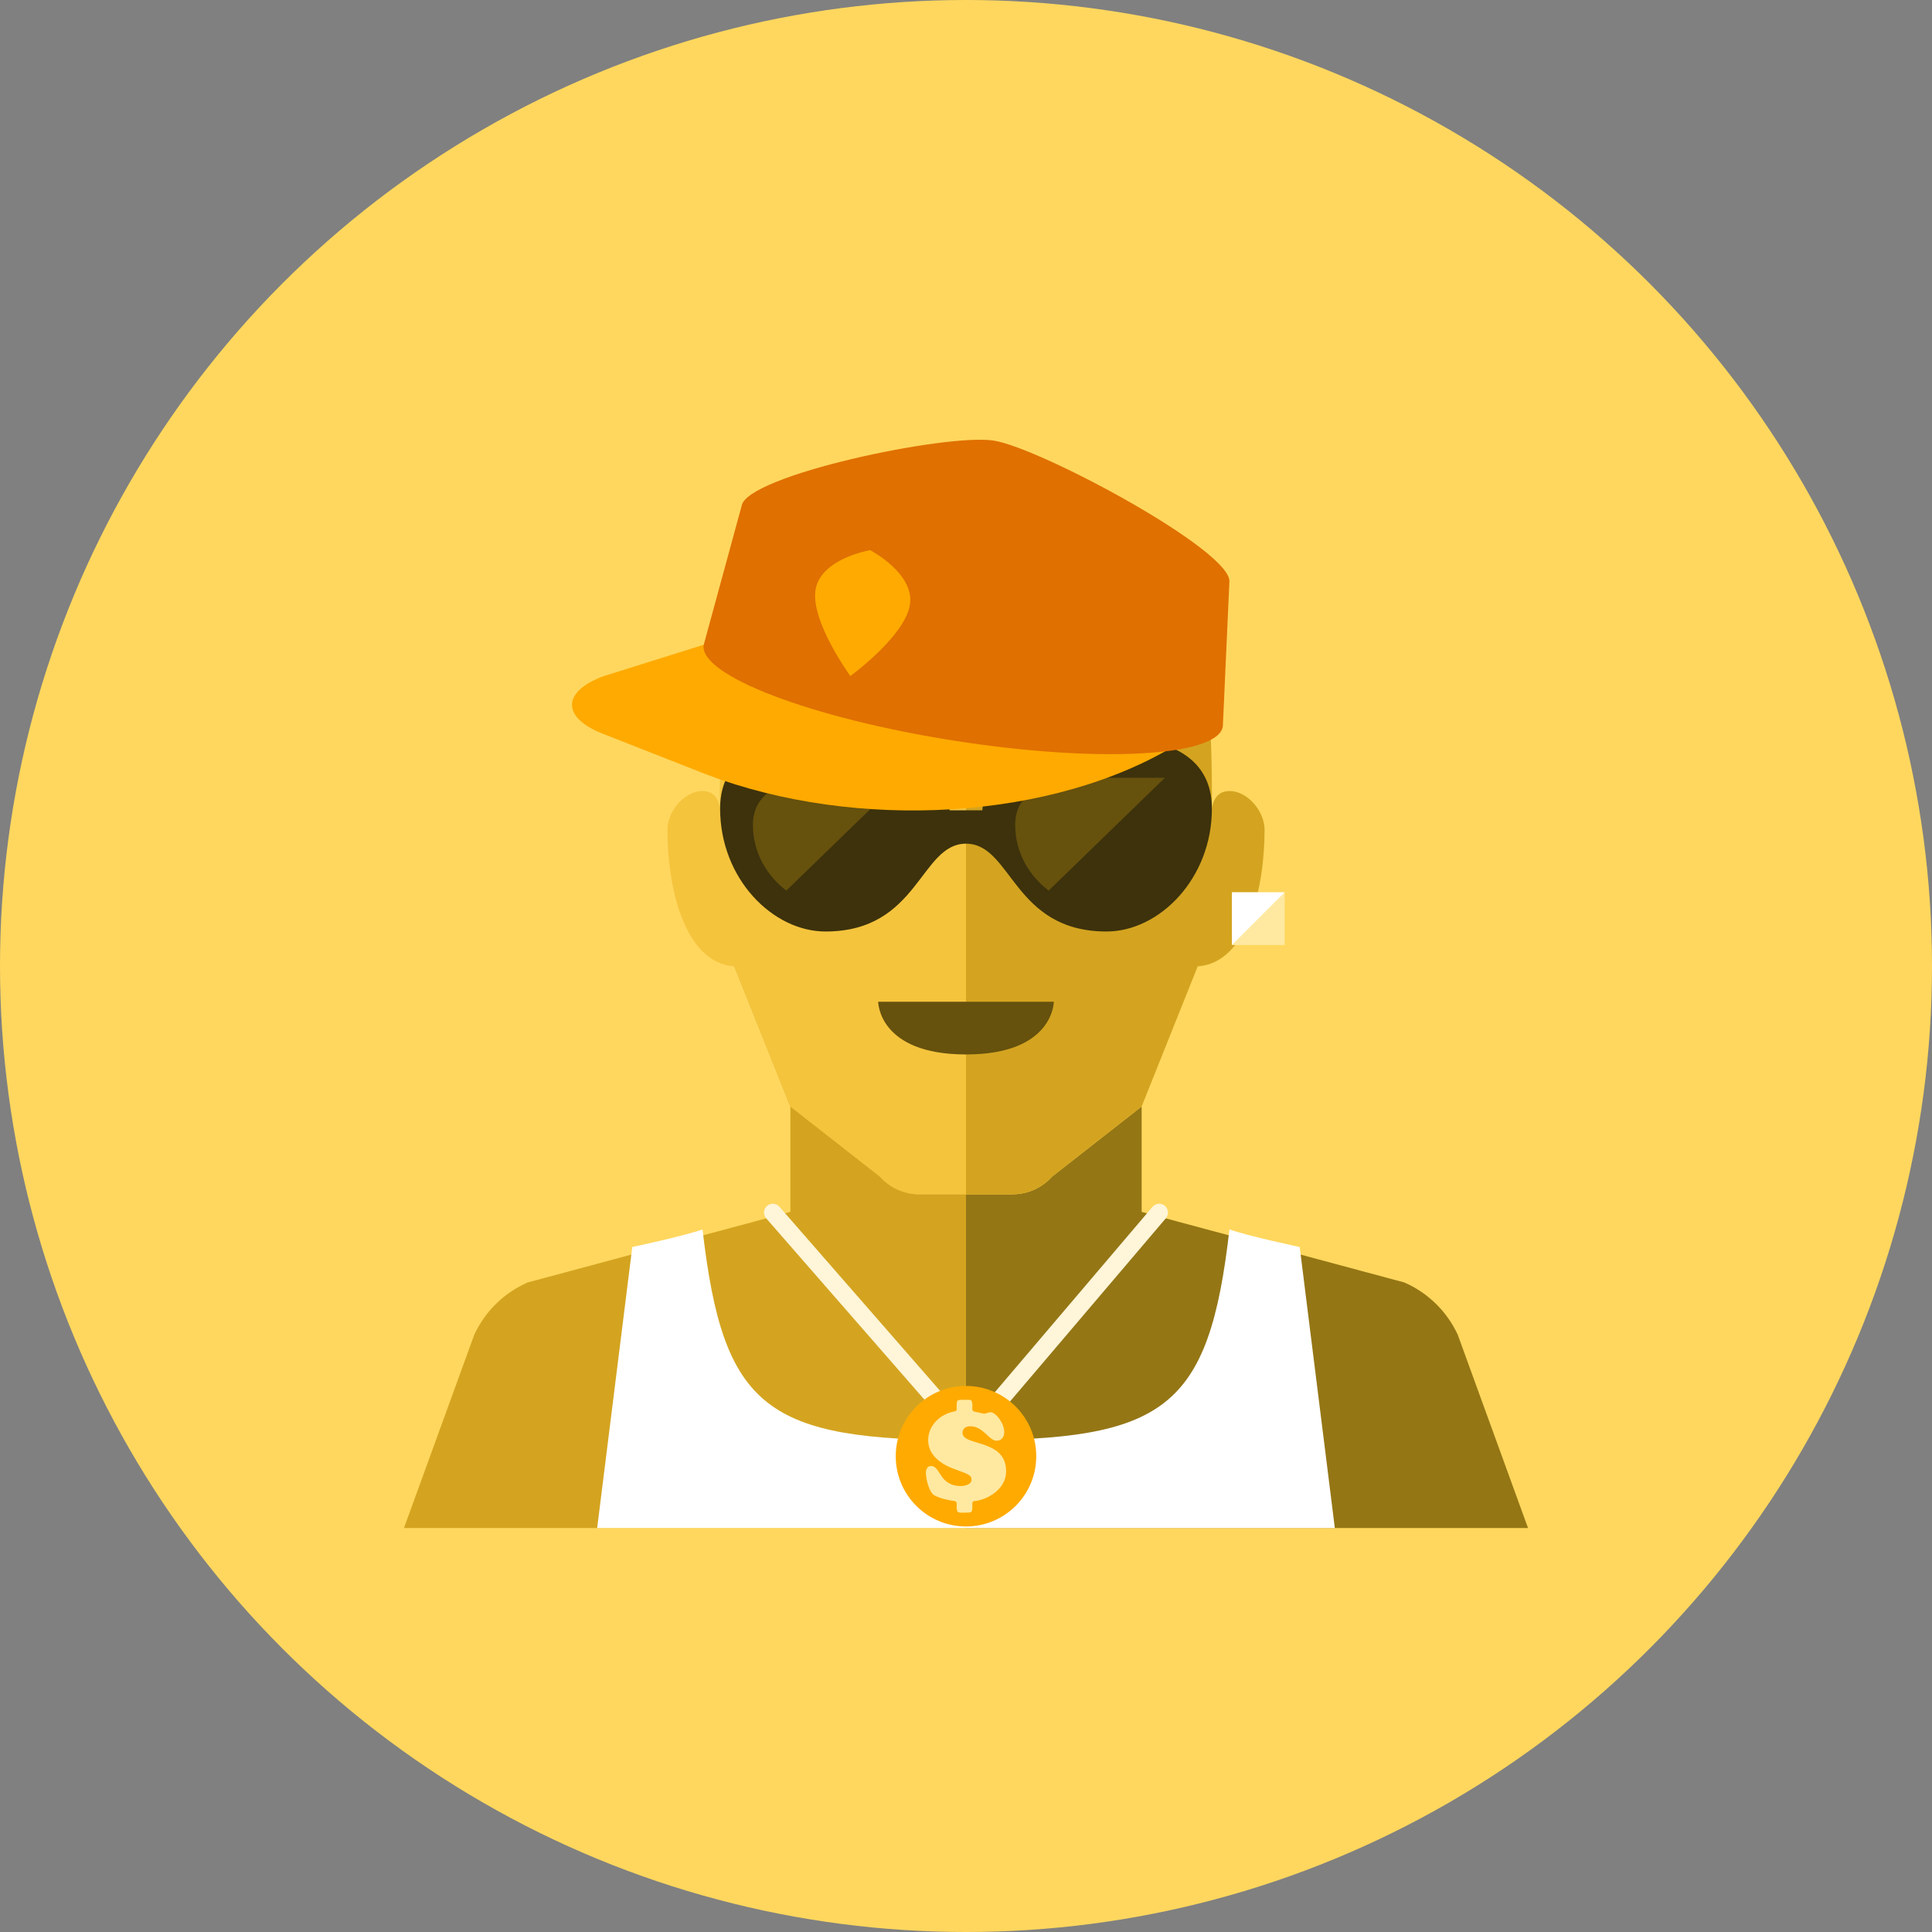 <?xml version="1.0" encoding="iso-8859-1"?>
<!-- Generator: Adobe Illustrator 17.1.0, SVG Export Plug-In . SVG Version: 6.00 Build 0)  -->
<!DOCTYPE svg PUBLIC "-//W3C//DTD SVG 1.0//EN" "http://www.w3.org/TR/2001/REC-SVG-20010904/DTD/svg10.dtd">
<svg version="1.0" xmlns="http://www.w3.org/2000/svg" xmlns:xlink="http://www.w3.org/1999/xlink" x="0px" y="0px" width="110px"
	 height="110px" viewBox="0 0 110 110" style="enable-background:new 0 0 110 110;" xml:space="preserve">
<rect x="0" y="0" width="110" height="110" fill="#808080" stroke="none"/>
<g id="Artboard" style="display:none;">
	<rect x="-558.5" y="-25.5" style="display:inline;fill:#808080;stroke:#000000;stroke-miterlimit:10;" width="1335" height="316"/>
</g>
<g id="R-Multicolor" style="display:none;">
	<g style="display:inline;">
		<circle style="fill:#FABC3D;" cx="55" cy="55" r="55"/>
	</g>
	<g style="display:inline;">
		<path style="fill:#BF8662;" d="M50.105,66.996L45,63v6l-14.957,4.017C28.698,73.606,27.615,74.667,27,76l-4,11h32V68h-2.655
			C51.489,68,50.674,67.635,50.105,66.996z"/>
		<path style="fill:#AF7653;" d="M83,76c-0.615-1.333-1.698-2.394-3.043-2.983L65,69v-6l-5.105,3.996
			C59.326,67.635,58.511,68,57.655,68H55v19h32L83,76z"/>
		<path style="fill:#BF8662;" d="M72,47.259c0-1.111-1-2.222-2-2.222s-1,1.111-1,1.111v-1.111c-0.018-9-1.024-15-14-15
			s-13.982,6-14,15V53l4,10l5.105,3.996C50.674,67.635,51.489,68,52.345,68H55h2.655c0.856,0,1.671-0.365,2.24-1.004L65,63
			l3.193-7.982C71.039,54.827,72,50.518,72,47.259z"/>
		<path style="fill:#CC9978;" d="M41,45.036v1.111c0,0,0-1.111-1-1.111s-2,1.111-2,2.222c0,3.259,0.961,7.568,3.807,7.76L45,63
			l5.105,3.996C50.674,67.635,51.489,68,52.345,68H55V30.036C42.024,30.036,41.018,36.036,41,45.036z"/>
		<g>
			<path style="fill:#84462D;" d="M50,57.036h10c0,0,0,3-5,3S50,57.036,50,57.036z"/>
		</g>
		<path style="fill:#FFFFFF;" d="M74,71c0,0-2.886-0.612-4-1c-1.178,10.274-3.681,12.001-15,12.001S41.178,80.274,40,70
			c-1.114,0.388-4,1-4,1l-2,16h21h21L74,71z"/>
		<g>
			<path style="fill:none;" d="M25.506,77.564c0.007-0.008,0.014-0.015,0.02-0.023c-0.005,0.001-0.008,0.001-0.013,0.001
				C25.51,77.55,25.509,77.556,25.506,77.564z"/>
		</g>
		<g>
			<g>
				<path style="fill:#FACB1B;" d="M55.147,82.57L43.623,69.365c-0.182-0.208-0.16-0.524,0.048-0.706
					c0.208-0.182,0.524-0.16,0.705,0.048l10.76,12.33l10.482-12.325c0.179-0.21,0.494-0.236,0.705-0.057
					c0.21,0.179,0.236,0.494,0.057,0.705L55.147,82.57z"/>
			</g>
		</g>
		<g>
			<circle style="fill:#FACB1B;" cx="55" cy="82.911" r="4"/>
		</g>
		<g>
			<rect x="70.142" y="50.804" style="fill:#F3B607;" width="3" height="3"/>
		</g>
		<g>
			<g>
				<path style="fill:#FBEC9A;" d="M57.178,81.539c0,0.269-0.155,0.489-0.432,0.489c-0.44,0-0.757-0.823-1.507-0.823
					c-0.236,0-0.44,0.114-0.44,0.375c0,0.782,2.484,0.318,2.484,2.191c0,1.067-1.156,1.637-1.751,1.686
					c-0.195,0.016-0.171,0.081-0.171,0.277c0,0.399-0.024,0.391-0.423,0.391c-0.375,0-0.472,0.057-0.472-0.358
					c0-0.13,0.041-0.285-0.122-0.301c-0.309-0.041-0.945-0.179-1.181-0.35c-0.285-0.212-0.448-0.937-0.448-1.262
					c0-0.187,0.081-0.383,0.293-0.383c0.562,0,0.448,1.14,1.71,1.14c0.179,0,0.595-0.081,0.595-0.35
					c0-0.244-0.073-0.293-0.953-0.611c-0.741-0.261-1.515-0.774-1.515-1.653c0-0.814,0.66-1.466,1.433-1.621
					c0.212-0.041,0.187-0.065,0.187-0.285c0-0.407,0.024-0.391,0.423-0.391c0.383,0,0.472-0.057,0.472,0.358
					c0,0.114-0.041,0.277,0.106,0.309c0.106,0.016,0.513,0.122,0.562,0.122c0.098,0,0.22-0.081,0.366-0.081
					C56.698,80.407,57.178,81.034,57.178,81.539z"/>
			</g>
		</g>
		<g>
			<polygon style="fill:#FBE158;" points="70.142,53.804 73.142,50.804 70.142,50.804 			"/>
		</g>
		<g>
			<g>
				<path style="fill:#3E3E3F;" d="M63,42.036h-8h-8c0,0-6-0.582-6,4c0,4,3,7,6,7c5.324,0,5.379-5,8-5c2.623,0,2.674,5,8,5
					c3,0,6-3,6-7C69,41.455,63,42.036,63,42.036z M55.933,46.136h-1.867c0,0,0-1.867-1.853-2.099H55h2.786
					C55.933,44.269,55.933,46.136,55.933,46.136z"/>
			</g>
			<g>
				<g>
					<path style="fill:#5B5C5F;" d="M47.467,44.285c0,0-4.6-0.39-4.6,2.678c0,1.568,0.791,2.903,1.906,3.743l6.617-6.421H47.467z"/>
				</g>
			</g>
			<g>
				<g>
					<path style="fill:#5B5C5F;" d="M62.4,44.285c0,0-4.6-0.39-4.6,2.678c0,1.568,0.791,2.903,1.906,3.743l6.617-6.421H62.4z"/>
				</g>
			</g>
		</g>
		<g>
			<g>
				<path style="fill:#FA5655;" d="M42.964,35.799l-8.622,2.707c-2.355,0.878-2.368,2.348-0.029,3.267l5.915,2.324
					c8.511,3.234,19.745,2.632,26.858-1.759L42.964,35.799z"/>
			</g>
			<g>
				<path style="fill:#3E3E3F;" d="M69.995,33.156c0.272-1.732-10.731-7.649-13.419-8.071s-14.078,1.983-14.35,3.714l-2.161,7.921
					c-0.272,1.732,6.125,4.173,14.288,5.454c8.163,1.281,15,0.915,15.272-0.816L69.995,33.156z"/>
			</g>
			<g>
				<path style="fill:#F3B607;" d="M49.54,31.324c0,0-2.828,0.474-3.109,2.266c-0.281,1.792,1.985,4.9,1.985,4.9
					s3.109-2.266,3.39-4.057C52.087,32.641,49.54,31.324,49.54,31.324z"/>
			</g>
		</g>
	</g>
</g>
<g id="Multicolor" style="display:none;">
	<g style="display:inline;">
		<path style="fill:#BF8662;" d="M50.105,66.996L45,63v6l-14.957,4.017C28.698,73.606,27.615,74.667,27,76l-4,11h32V68h-2.655
			C51.489,68,50.674,67.635,50.105,66.996z"/>
		<path style="fill:#AF7653;" d="M83,76c-0.615-1.333-1.698-2.394-3.043-2.983L65,69v-6l-5.105,3.996
			C59.326,67.635,58.511,68,57.655,68H55v19h32L83,76z"/>
		<path style="fill:#BF8662;" d="M72,47.259c0-1.111-1-2.222-2-2.222s-1,1.111-1,1.111v-1.111c-0.018-9-1.024-15-14-15
			s-13.982,6-14,15V53l4,10l5.105,3.996C50.674,67.635,51.489,68,52.345,68H55h2.655c0.856,0,1.671-0.365,2.24-1.004L65,63
			l3.193-7.982C71.039,54.827,72,50.518,72,47.259z"/>
		<path style="fill:#CC9978;" d="M41,45.036v1.111c0,0,0-1.111-1-1.111s-2,1.111-2,2.222c0,3.259,0.961,7.568,3.807,7.76L45,63
			l5.105,3.996C50.674,67.635,51.489,68,52.345,68H55V30.036C42.024,30.036,41.018,36.036,41,45.036z"/>
		<g>
			<path style="fill:#84462D;" d="M50,57.036h10c0,0,0,3-5,3S50,57.036,50,57.036z"/>
		</g>
		<path style="fill:#FFFFFF;" d="M74,71c0,0-2.886-0.612-4-1c-1.178,10.274-3.681,12.001-15,12.001S41.178,80.274,40,70
			c-1.114,0.388-4,1-4,1l-2,16h21h21L74,71z"/>
		<g>
			<path style="fill:none;" d="M25.506,77.564c0.007-0.008,0.014-0.015,0.02-0.023c-0.005,0.001-0.008,0.001-0.013,0.001
				C25.51,77.55,25.509,77.556,25.506,77.564z"/>
		</g>
		<g>
			<g>
				<path style="fill:#FACB1B;" d="M55.147,82.57L43.623,69.365c-0.182-0.208-0.16-0.524,0.048-0.706
					c0.208-0.182,0.524-0.16,0.705,0.048l10.76,12.33l10.482-12.325c0.179-0.21,0.494-0.236,0.705-0.057
					c0.21,0.179,0.236,0.494,0.057,0.705L55.147,82.57z"/>
			</g>
		</g>
		<g>
			<circle style="fill:#FACB1B;" cx="55" cy="82.911" r="4"/>
		</g>
		<g>
			<rect x="70.142" y="50.804" style="fill:#F3B607;" width="3" height="3"/>
		</g>
		<g>
			<g>
				<path style="fill:#FBEC9A;" d="M57.178,81.539c0,0.269-0.155,0.489-0.432,0.489c-0.44,0-0.757-0.823-1.507-0.823
					c-0.236,0-0.44,0.114-0.44,0.375c0,0.782,2.484,0.318,2.484,2.191c0,1.067-1.156,1.637-1.751,1.686
					c-0.195,0.016-0.171,0.081-0.171,0.277c0,0.399-0.024,0.391-0.423,0.391c-0.375,0-0.472,0.057-0.472-0.358
					c0-0.13,0.041-0.285-0.122-0.301c-0.309-0.041-0.945-0.179-1.181-0.35c-0.285-0.212-0.448-0.937-0.448-1.262
					c0-0.187,0.081-0.383,0.293-0.383c0.562,0,0.448,1.14,1.71,1.14c0.179,0,0.595-0.081,0.595-0.35
					c0-0.244-0.073-0.293-0.953-0.611c-0.741-0.261-1.515-0.774-1.515-1.653c0-0.814,0.66-1.466,1.433-1.621
					c0.212-0.041,0.187-0.065,0.187-0.285c0-0.407,0.024-0.391,0.423-0.391c0.383,0,0.472-0.057,0.472,0.358
					c0,0.114-0.041,0.277,0.106,0.309c0.106,0.016,0.513,0.122,0.562,0.122c0.098,0,0.22-0.081,0.366-0.081
					C56.698,80.407,57.178,81.034,57.178,81.539z"/>
			</g>
		</g>
		<g>
			<polygon style="fill:#FBE158;" points="70.142,53.804 73.142,50.804 70.142,50.804 			"/>
		</g>
		<g>
			<g>
				<path style="fill:#3E3E3F;" d="M63,42.036h-8h-8c0,0-6-0.582-6,4c0,4,3,7,6,7c5.324,0,5.379-5,8-5c2.623,0,2.674,5,8,5
					c3,0,6-3,6-7C69,41.455,63,42.036,63,42.036z M55.933,46.136h-1.867c0,0,0-1.867-1.853-2.099H55h2.786
					C55.933,44.269,55.933,46.136,55.933,46.136z"/>
			</g>
			<g>
				<g>
					<path style="fill:#5B5C5F;" d="M47.467,44.285c0,0-4.6-0.39-4.6,2.678c0,1.568,0.791,2.903,1.906,3.743l6.617-6.421H47.467z"/>
				</g>
			</g>
			<g>
				<g>
					<path style="fill:#5B5C5F;" d="M62.4,44.285c0,0-4.6-0.39-4.6,2.678c0,1.568,0.791,2.903,1.906,3.743l6.617-6.421H62.4z"/>
				</g>
			</g>
		</g>
		<g>
			<g>
				<path style="fill:#FA5655;" d="M42.964,35.799l-8.622,2.707c-2.355,0.878-2.368,2.348-0.029,3.267l5.915,2.324
					c8.511,3.234,19.745,2.632,26.858-1.759L42.964,35.799z"/>
			</g>
			<g>
				<path style="fill:#3E3E3F;" d="M69.995,33.156c0.272-1.732-10.731-7.649-13.419-8.071s-14.078,1.983-14.35,3.714l-2.161,7.921
					c-0.272,1.732,6.125,4.173,14.288,5.454c8.163,1.281,15,0.915,15.272-0.816L69.995,33.156z"/>
			</g>
			<g>
				<path style="fill:#F3B607;" d="M49.54,31.324c0,0-2.828,0.474-3.109,2.266c-0.281,1.792,1.985,4.9,1.985,4.9
					s3.109-2.266,3.39-4.057C52.087,32.641,49.54,31.324,49.54,31.324z"/>
			</g>
		</g>
	</g>
</g>
<g id="Blue" style="display:none;">
	<g style="display:inline;">
		<path style="fill:#37A4BF;" d="M50.105,66.996L45,63v6l-14.958,4.018C28.698,73.606,27.615,74.667,27,76l-4,11h32V68h-2.655
			C51.489,68,50.674,67.635,50.105,66.996z"/>
		<path style="fill:#33899E;" d="M83,76c-0.615-1.333-1.698-2.394-3.044-2.982L65,69v-6l-5.106,3.996
			C59.326,67.635,58.511,68,57.655,68H55v19h32L83,76z"/>
		<path style="fill:#37A4BF;" d="M72,47.259c0-1.111-1-2.223-2-2.223s-1,1.111-1,1.111v-1.111c-0.018-9-1.024-15-14-15
			c-12.976,0-13.982,6-14,15V53l4,10l5.105,3.996C50.674,67.635,51.489,68,52.345,68H55h2.655c0.856,0,1.671-0.365,2.24-1.004L65,63
			l3.193-7.981C71.039,54.827,72,50.518,72,47.259z"/>
		<path style="fill:#53BAD4;" d="M41,45.036v1.111c0,0,0-1.111-1-1.111s-2,1.111-2,2.223c0,3.259,0.961,7.568,3.807,7.76L45,63
			l5.105,3.996C50.674,67.635,51.489,68,52.345,68H55V30.036C42.024,30.036,41.018,36.036,41,45.036z"/>
		<g>
			<path style="fill:#0F6175;" d="M50,57.036h10c0,0,0,3-5,3S50,57.036,50,57.036z"/>
		</g>
		<path style="fill:#FFFFFF;" d="M74,71c0,0-2.886-0.612-4-1c-1.178,10.274-3.681,12.002-15,12.002S41.178,80.274,40,70
			c-1.114,0.388-4,1-4,1l-2,16h21h21L74,71z"/>
		<g>
			<path style="fill:none;" d="M25.506,77.565c0.006-0.008,0.014-0.016,0.02-0.024c-0.005,0.001-0.008,0.001-0.014,0.001
				C25.51,77.551,25.509,77.557,25.506,77.565z"/>
		</g>
		<g>
			<g>
				<path style="fill:#E1F5FA;" d="M55.146,82.57L43.623,69.365c-0.182-0.208-0.161-0.524,0.048-0.705
					c0.208-0.183,0.524-0.161,0.705,0.047l10.761,12.33l10.482-12.325c0.179-0.21,0.494-0.236,0.705-0.057
					c0.21,0.179,0.236,0.495,0.057,0.705L55.146,82.57z"/>
			</g>
		</g>
		<g>
			<circle style="fill:#00B7E5;" cx="55" cy="82.911" r="4"/>
		</g>
		<g>
			<rect x="70.142" y="50.804" style="fill:#BBE7F2;" width="3" height="3"/>
		</g>
		<g>
			<g>
				<path style="fill:#BBE7F2;" d="M57.178,81.539c0,0.269-0.154,0.489-0.432,0.489c-0.44,0-0.757-0.823-1.506-0.823
					c-0.236,0-0.44,0.114-0.44,0.375c0,0.781,2.484,0.317,2.484,2.19c0,1.067-1.156,1.637-1.751,1.686
					c-0.195,0.017-0.171,0.082-0.171,0.277c0,0.399-0.024,0.391-0.423,0.391c-0.375,0-0.472,0.057-0.472-0.358
					c0-0.13,0.041-0.285-0.122-0.301c-0.31-0.041-0.945-0.18-1.181-0.351c-0.285-0.212-0.448-0.937-0.448-1.263
					c0-0.187,0.081-0.382,0.293-0.382c0.562,0,0.448,1.14,1.71,1.14c0.18,0,0.595-0.081,0.595-0.35c0-0.245-0.073-0.294-0.953-0.611
					c-0.741-0.261-1.515-0.773-1.515-1.653c0-0.814,0.66-1.466,1.434-1.62c0.211-0.041,0.188-0.065,0.188-0.285
					c0-0.407,0.024-0.391,0.423-0.391c0.383,0,0.472-0.057,0.472,0.358c0,0.114-0.041,0.277,0.106,0.31
					c0.106,0.017,0.513,0.123,0.562,0.123c0.098,0,0.22-0.082,0.366-0.082C56.698,80.407,57.178,81.034,57.178,81.539z"/>
			</g>
		</g>
		<g>
			<polygon style="fill:#FFFFFF;" points="70.142,53.804 73.142,50.804 70.142,50.804 			"/>
		</g>
		<g>
			<g>
				<path style="fill:#0C333D;" d="M63,42.036h-8h-8c0,0-6-0.581-6,4c0,4,3,7,6,7c5.324,0,5.379-5,8-5c2.623,0,2.674,5,8,5
					c3,0,6-3,6-7C69,41.455,63,42.036,63,42.036z M55.933,46.136h-1.866c0,0,0-1.867-1.853-2.1H55h2.786
					C55.933,44.269,55.933,46.136,55.933,46.136z"/>
			</g>
			<g>
				<g>
					<path style="fill:#0F6175;" d="M47.467,44.285c0,0-4.6-0.39-4.6,2.678c0,1.568,0.791,2.903,1.906,3.743l6.617-6.421H47.467z"/>
				</g>
			</g>
			<g>
				<g>
					<path style="fill:#0F6175;" d="M62.4,44.285c0,0-4.6-0.39-4.6,2.678c0,1.568,0.791,2.903,1.907,3.743l6.617-6.421H62.4z"/>
				</g>
			</g>
		</g>
		<g>
			<path style="fill:#00B7E5;" d="M42.964,35.799l-8.622,2.707c-2.355,0.878-2.368,2.348-0.029,3.267l5.916,2.324
				c8.511,3.233,19.745,2.632,26.858-1.759L42.964,35.799z"/>
		</g>
		<g>
			<path style="fill:#0081A1;" d="M69.995,33.156c0.272-1.731-10.731-7.649-13.419-8.071c-2.687-0.421-14.078,1.983-14.35,3.715
				l-2.161,7.921c-0.271,1.731,6.125,4.174,14.288,5.454c8.163,1.281,15,0.915,15.271-0.816L69.995,33.156z"/>
		</g>
		<g>
			<path style="fill:#00B7E5;" d="M49.541,31.324c0,0-2.828,0.474-3.109,2.266c-0.281,1.791,1.984,4.9,1.984,4.9
				s3.109-2.266,3.39-4.058C52.087,32.641,49.541,31.324,49.541,31.324z"/>
		</g>
	</g>
</g>
<g id="R-Blue" style="display:none;">
	<g style="display:inline;">
		<circle style="fill:#81D2EB;" cx="55" cy="55" r="55"/>
	</g>
	<g style="display:inline;">
		<path style="fill:#37A4BF;" d="M50.105,66.996L45,63v6l-14.958,4.018C28.698,73.606,27.615,74.667,27,76l-4,11h32V68h-2.655
			C51.489,68,50.674,67.635,50.105,66.996z"/>
		<path style="fill:#33899E;" d="M83,76c-0.615-1.333-1.698-2.394-3.044-2.982L65,69v-6l-5.106,3.996
			C59.326,67.635,58.511,68,57.655,68H55v19h32L83,76z"/>
		<path style="fill:#37A4BF;" d="M72,47.259c0-1.111-1-2.223-2-2.223s-1,1.111-1,1.111v-1.111c-0.018-9-1.024-15-14-15
			c-12.976,0-13.982,6-14,15V53l4,10l5.105,3.996C50.674,67.635,51.489,68,52.345,68H55h2.655c0.856,0,1.671-0.365,2.24-1.004L65,63
			l3.193-7.981C71.039,54.827,72,50.518,72,47.259z"/>
		<path style="fill:#53BAD4;" d="M41,45.036v1.111c0,0,0-1.111-1-1.111s-2,1.111-2,2.223c0,3.259,0.961,7.568,3.807,7.76L45,63
			l5.105,3.996C50.674,67.635,51.489,68,52.345,68H55V30.036C42.024,30.036,41.018,36.036,41,45.036z"/>
		<g>
			<path style="fill:#0F6175;" d="M50,57.036h10c0,0,0,3-5,3S50,57.036,50,57.036z"/>
		</g>
		<path style="fill:#FFFFFF;" d="M74,71c0,0-2.886-0.612-4-1c-1.178,10.274-3.681,12.002-15,12.002
			c-11.319,0-13.822-1.728-15-12.002c-1.114,0.388-4,1-4,1l-2,16h21h21L74,71z"/>
		<g>
			<path style="fill:none;" d="M25.506,77.565c0.006-0.008,0.014-0.016,0.02-0.024c-0.005,0.001-0.008,0.001-0.014,0.001
				C25.51,77.551,25.509,77.557,25.506,77.565z"/>
		</g>
		<g>
			<g>
				<path style="fill:#E1F5FA;" d="M55.146,82.57L43.623,69.365c-0.182-0.208-0.161-0.524,0.048-0.705
					c0.208-0.183,0.524-0.161,0.705,0.047l10.761,12.33l10.482-12.325c0.179-0.21,0.494-0.236,0.705-0.057
					c0.21,0.179,0.236,0.495,0.057,0.705L55.146,82.57z"/>
			</g>
		</g>
		<g>
			<circle style="fill:#00B7E5;" cx="55" cy="82.911" r="4"/>
		</g>
		<g>
			<rect x="70.142" y="50.804" style="fill:#BBE7F2;" width="3" height="3"/>
		</g>
		<g>
			<g>
				<path style="fill:#BBE7F2;" d="M57.178,81.539c0,0.269-0.154,0.489-0.432,0.489c-0.44,0-0.757-0.823-1.506-0.823
					c-0.236,0-0.44,0.114-0.44,0.375c0,0.781,2.484,0.317,2.484,2.19c0,1.067-1.156,1.637-1.751,1.686
					c-0.195,0.017-0.171,0.082-0.171,0.277c0,0.399-0.024,0.391-0.423,0.391c-0.375,0-0.472,0.057-0.472-0.358
					c0-0.13,0.041-0.285-0.122-0.301c-0.31-0.041-0.945-0.18-1.181-0.351c-0.285-0.212-0.448-0.937-0.448-1.263
					c0-0.187,0.081-0.382,0.293-0.382c0.562,0,0.448,1.14,1.71,1.14c0.18,0,0.595-0.081,0.595-0.35c0-0.245-0.073-0.294-0.953-0.611
					c-0.741-0.261-1.515-0.773-1.515-1.653c0-0.814,0.66-1.466,1.434-1.62c0.211-0.041,0.188-0.065,0.188-0.285
					c0-0.407,0.024-0.391,0.423-0.391c0.383,0,0.472-0.057,0.472,0.358c0,0.114-0.041,0.277,0.106,0.31
					c0.106,0.017,0.513,0.123,0.562,0.123c0.098,0,0.22-0.082,0.366-0.082C56.698,80.407,57.178,81.034,57.178,81.539z"/>
			</g>
		</g>
		<g>
			<polygon style="fill:#FFFFFF;" points="70.142,53.804 73.142,50.804 70.142,50.804 			"/>
		</g>
		<g>
			<g>
				<path style="fill:#0C333D;" d="M63,42.036h-8h-8c0,0-6-0.581-6,4c0,4,3,7,6,7c5.324,0,5.379-5,8-5c2.623,0,2.674,5,8,5
					c3,0,6-3,6-7C69,41.455,63,42.036,63,42.036z M55.933,46.136h-1.866c0,0,0-1.867-1.853-2.1H55h2.786
					C55.933,44.269,55.933,46.136,55.933,46.136z"/>
			</g>
			<g>
				<g>
					<path style="fill:#0F6175;" d="M47.467,44.285c0,0-4.6-0.39-4.6,2.678c0,1.568,0.791,2.903,1.906,3.743l6.617-6.421H47.467z"/>
				</g>
			</g>
			<g>
				<g>
					<path style="fill:#0F6175;" d="M62.4,44.285c0,0-4.6-0.39-4.6,2.678c0,1.568,0.792,2.903,1.907,3.743l6.617-6.421H62.4z"/>
				</g>
			</g>
		</g>
		<g>
			<path style="fill:#00B7E5;" d="M42.964,35.799l-8.622,2.707c-2.355,0.878-2.368,2.348-0.029,3.267l5.915,2.324
				c8.511,3.233,19.745,2.632,26.858-1.759L42.964,35.799z"/>
		</g>
		<g>
			<path style="fill:#0081A1;" d="M69.995,33.156c0.272-1.731-10.731-7.649-13.419-8.071c-2.687-0.421-14.078,1.983-14.35,3.715
				l-2.161,7.921c-0.271,1.731,6.125,4.174,14.288,5.454c8.163,1.281,15,0.915,15.271-0.816L69.995,33.156z"/>
		</g>
		<g>
			<path style="fill:#00B7E5;" d="M49.54,31.324c0,0-2.828,0.474-3.109,2.266c-0.281,1.791,1.984,4.9,1.984,4.9
				s3.109-2.266,3.39-4.058C52.087,32.641,49.54,31.324,49.54,31.324z"/>
		</g>
	</g>
</g>
<g id="Green" style="display:none;">
	<g style="display:inline;">
		<path style="fill:#28B5A7;" d="M50.105,66.996L45,63v6l-14.958,4.018C28.698,73.606,27.615,74.667,27,76l-4,11h32V68h-2.655
			C51.489,68,50.674,67.635,50.105,66.996z"/>
		<path style="fill:#3E948B;" d="M83,76c-0.615-1.333-1.698-2.394-3.044-2.982L65,69v-6l-5.106,3.996
			C59.326,67.635,58.511,68,57.655,68H55v19h32L83,76z"/>
		<path style="fill:#28B5A7;" d="M72,47.259c0-1.111-1-2.223-2-2.223s-1,1.111-1,1.111v-1.111c-0.018-9-1.024-15-14-15
			c-12.976,0-13.982,6-14,15V53l4,10l5.105,3.996C50.674,67.635,51.489,68,52.345,68H55h2.655c0.856,0,1.671-0.365,2.24-1.004L65,63
			l3.193-7.981C71.039,54.827,72,50.518,72,47.259z"/>
		<path style="fill:#55C9BE;" d="M41,45.036v1.111c0,0,0-1.111-1-1.111s-2,1.111-2,2.223c0,3.259,0.961,7.568,3.807,7.76L45,63
			l5.105,3.996C50.674,67.635,51.489,68,52.345,68H55V30.036C42.024,30.036,41.018,36.036,41,45.036z"/>
		<g>
			<path style="fill:#14635B;" d="M50,57.036h10c0,0,0,3-5,3S50,57.036,50,57.036z"/>
		</g>
		<path style="fill:#FFFFFF;" d="M74,71c0,0-2.886-0.612-4-1c-1.178,10.274-3.681,12.002-15,12.002S41.178,80.274,40,70
			c-1.114,0.388-4,1-4,1l-2,16h21h21L74,71z"/>
		<g>
			<path style="fill:none;" d="M25.506,77.565c0.006-0.008,0.014-0.016,0.02-0.024c-0.005,0.001-0.008,0.001-0.014,0.001
				C25.51,77.551,25.509,77.557,25.506,77.565z"/>
		</g>
		<g>
			<g>
				<path style="fill:#D7FCF9;" d="M55.146,82.57L43.623,69.365c-0.182-0.208-0.161-0.524,0.048-0.705
					c0.208-0.183,0.524-0.161,0.705,0.047l10.761,12.33l10.482-12.325c0.179-0.21,0.494-0.236,0.705-0.057
					c0.21,0.179,0.236,0.495,0.057,0.705L55.146,82.57z"/>
			</g>
		</g>
		<g>
			<circle style="fill:#00D6C1;" cx="55" cy="82.911" r="4"/>
		</g>
		<g>
			<rect x="70.142" y="50.804" style="fill:#AAF0E9;" width="3" height="3"/>
		</g>
		<g>
			<g>
				<path style="fill:#AAF0E9;" d="M57.178,81.539c0,0.269-0.154,0.489-0.432,0.489c-0.44,0-0.757-0.823-1.506-0.823
					c-0.236,0-0.44,0.114-0.44,0.375c0,0.781,2.484,0.317,2.484,2.19c0,1.067-1.156,1.637-1.751,1.686
					c-0.195,0.017-0.171,0.082-0.171,0.277c0,0.399-0.024,0.391-0.423,0.391c-0.375,0-0.472,0.057-0.472-0.358
					c0-0.13,0.041-0.285-0.122-0.301c-0.31-0.041-0.945-0.18-1.181-0.351c-0.285-0.212-0.448-0.937-0.448-1.263
					c0-0.187,0.081-0.382,0.293-0.382c0.562,0,0.448,1.14,1.71,1.14c0.18,0,0.595-0.081,0.595-0.35c0-0.245-0.073-0.294-0.953-0.611
					c-0.741-0.261-1.515-0.773-1.515-1.653c0-0.814,0.66-1.466,1.434-1.62c0.211-0.041,0.188-0.065,0.188-0.285
					c0-0.407,0.024-0.391,0.423-0.391c0.383,0,0.472-0.057,0.472,0.358c0,0.114-0.041,0.277,0.106,0.31
					c0.106,0.017,0.513,0.123,0.562,0.123c0.098,0,0.22-0.082,0.366-0.082C56.698,80.407,57.178,81.034,57.178,81.539z"/>
			</g>
		</g>
		<g>
			<polygon style="fill:#FFFFFF;" points="70.142,53.804 73.142,50.804 70.142,50.804 			"/>
		</g>
		<g>
			<g>
				<path style="fill:#0A3631;" d="M63,42.036h-8h-8c0,0-6-0.581-6,4c0,4,3,7,6,7c5.324,0,5.379-5,8-5c2.623,0,2.674,5,8,5
					c3,0,6-3,6-7C69,41.455,63,42.036,63,42.036z M55.933,46.136h-1.866c0,0,0-1.867-1.853-2.1H55h2.786
					C55.933,44.269,55.933,46.136,55.933,46.136z"/>
			</g>
			<g>
				<g>
					<path style="fill:#14635B;" d="M47.467,44.285c0,0-4.6-0.39-4.6,2.678c0,1.568,0.791,2.903,1.906,3.743l6.617-6.421H47.467z"/>
				</g>
			</g>
			<g>
				<g>
					<path style="fill:#14635B;" d="M62.4,44.285c0,0-4.6-0.39-4.6,2.678c0,1.568,0.791,2.903,1.907,3.743l6.617-6.421H62.4z"/>
				</g>
			</g>
		</g>
		<g>
			<path style="fill:#00D6C1;" d="M42.964,35.799l-8.622,2.707c-2.355,0.878-2.368,2.348-0.029,3.267l5.916,2.324
				c8.511,3.233,19.745,2.632,26.858-1.759L42.964,35.799z"/>
		</g>
		<g>
			<path style="fill:#009687;" d="M69.995,33.156c0.272-1.731-10.731-7.649-13.419-8.071c-2.687-0.421-14.078,1.983-14.35,3.715
				l-2.161,7.921c-0.271,1.731,6.125,4.174,14.288,5.454c8.163,1.281,15,0.915,15.271-0.816L69.995,33.156z"/>
		</g>
		<g>
			<path style="fill:#00D6C1;" d="M49.541,31.324c0,0-2.828,0.474-3.109,2.266c-0.281,1.791,1.984,4.9,1.984,4.9
				s3.109-2.266,3.39-4.058C52.087,32.641,49.541,31.324,49.541,31.324z"/>
		</g>
	</g>
</g>
<g id="R-Green" style="display:none;">
	<g style="display:inline;">
		<circle style="fill:#77E0C4;" cx="55" cy="55" r="55"/>
	</g>
	<g style="display:inline;">
		<path style="fill:#28B5A7;" d="M50.105,66.996L45,63v6l-14.958,4.018C28.698,73.606,27.615,74.667,27,76l-4,11h32V68h-2.655
			C51.489,68,50.674,67.635,50.105,66.996z"/>
		<path style="fill:#3E948B;" d="M83,76c-0.615-1.333-1.698-2.394-3.044-2.982L65,69v-6l-5.106,3.996
			C59.326,67.635,58.511,68,57.655,68H55v19h32L83,76z"/>
		<path style="fill:#28B5A7;" d="M72,47.259c0-1.111-1-2.223-2-2.223s-1,1.111-1,1.111v-1.111c-0.018-9-1.024-15-14-15
			c-12.976,0-13.982,6-14,15V53l4,10l5.105,3.996C50.674,67.635,51.489,68,52.345,68H55h2.655c0.856,0,1.671-0.365,2.24-1.004L65,63
			l3.193-7.981C71.039,54.827,72,50.518,72,47.259z"/>
		<path style="fill:#55C9BE;" d="M41,45.036v1.111c0,0,0-1.111-1-1.111s-2,1.111-2,2.223c0,3.259,0.961,7.568,3.807,7.76L45,63
			l5.105,3.996C50.674,67.635,51.489,68,52.345,68H55V30.036C42.024,30.036,41.018,36.036,41,45.036z"/>
		<g>
			<path style="fill:#14635B;" d="M50,57.036h10c0,0,0,3-5,3S50,57.036,50,57.036z"/>
		</g>
		<path style="fill:#FFFFFF;" d="M74,71c0,0-2.886-0.612-4-1c-1.178,10.274-3.681,12.002-15,12.002S41.178,80.274,40,70
			c-1.114,0.388-4,1-4,1l-2,16h21h21L74,71z"/>
		<g>
			<path style="fill:none;" d="M25.506,77.565c0.006-0.008,0.014-0.016,0.02-0.024c-0.005,0.001-0.008,0.001-0.014,0.001
				C25.51,77.551,25.509,77.557,25.506,77.565z"/>
		</g>
		<g>
			<g>
				<path style="fill:#D7FCF9;" d="M55.146,82.57L43.623,69.365c-0.182-0.208-0.161-0.524,0.048-0.705
					c0.208-0.183,0.524-0.161,0.705,0.047l10.761,12.33l10.482-12.325c0.179-0.21,0.494-0.236,0.705-0.057
					c0.21,0.179,0.236,0.495,0.057,0.705L55.146,82.57z"/>
			</g>
		</g>
		<g>
			<circle style="fill:#00D6C1;" cx="55" cy="82.911" r="4"/>
		</g>
		<g>
			<rect x="70.142" y="50.804" style="fill:#AAF0E9;" width="3" height="3"/>
		</g>
		<g>
			<g>
				<path style="fill:#AAF0E9;" d="M57.178,81.539c0,0.269-0.154,0.489-0.432,0.489c-0.44,0-0.757-0.823-1.506-0.823
					c-0.236,0-0.44,0.114-0.44,0.375c0,0.781,2.484,0.317,2.484,2.19c0,1.067-1.156,1.637-1.751,1.686
					c-0.195,0.017-0.171,0.082-0.171,0.277c0,0.399-0.024,0.391-0.423,0.391c-0.375,0-0.472,0.057-0.472-0.358
					c0-0.13,0.041-0.285-0.122-0.301c-0.31-0.041-0.945-0.18-1.181-0.351c-0.285-0.212-0.448-0.937-0.448-1.263
					c0-0.187,0.081-0.382,0.293-0.382c0.562,0,0.448,1.14,1.71,1.14c0.18,0,0.595-0.081,0.595-0.35c0-0.245-0.073-0.294-0.953-0.611
					c-0.741-0.261-1.515-0.773-1.515-1.653c0-0.814,0.66-1.466,1.434-1.62c0.211-0.041,0.188-0.065,0.188-0.285
					c0-0.407,0.024-0.391,0.423-0.391c0.383,0,0.472-0.057,0.472,0.358c0,0.114-0.041,0.277,0.106,0.31
					c0.106,0.017,0.513,0.123,0.562,0.123c0.098,0,0.22-0.082,0.366-0.082C56.698,80.407,57.178,81.034,57.178,81.539z"/>
			</g>
		</g>
		<g>
			<polygon style="fill:#FFFFFF;" points="70.142,53.804 73.142,50.804 70.142,50.804 			"/>
		</g>
		<g>
			<g>
				<path style="fill:#0A3631;" d="M63,42.036h-8h-8c0,0-6-0.581-6,4c0,4,3,7,6,7c5.324,0,5.379-5,8-5c2.623,0,2.674,5,8,5
					c3,0,6-3,6-7C69,41.455,63,42.036,63,42.036z M55.933,46.136h-1.866c0,0,0-1.867-1.853-2.1H55h2.786
					C55.933,44.269,55.933,46.136,55.933,46.136z"/>
			</g>
			<g>
				<g>
					<path style="fill:#14635B;" d="M47.467,44.285c0,0-4.6-0.39-4.6,2.678c0,1.568,0.791,2.903,1.906,3.743l6.617-6.421H47.467z"/>
				</g>
			</g>
			<g>
				<g>
					<path style="fill:#14635B;" d="M62.4,44.285c0,0-4.6-0.39-4.6,2.678c0,1.568,0.791,2.903,1.907,3.743l6.617-6.421H62.4z"/>
				</g>
			</g>
		</g>
		<g>
			<path style="fill:#00D6C1;" d="M42.964,35.799l-8.622,2.707c-2.355,0.878-2.368,2.348-0.029,3.267l5.916,2.324
				c8.511,3.233,19.745,2.632,26.858-1.759L42.964,35.799z"/>
		</g>
		<g>
			<path style="fill:#009687;" d="M69.995,33.156c0.272-1.731-10.731-7.649-13.419-8.071c-2.687-0.421-14.078,1.983-14.35,3.715
				l-2.161,7.921c-0.271,1.731,6.125,4.174,14.288,5.454c8.163,1.281,15,0.915,15.271-0.816L69.995,33.156z"/>
		</g>
		<g>
			<path style="fill:#00D6C1;" d="M49.541,31.324c0,0-2.828,0.474-3.109,2.266c-0.281,1.791,1.984,4.9,1.984,4.9
				s3.109-2.266,3.39-4.058C52.087,32.641,49.541,31.324,49.541,31.324z"/>
		</g>
	</g>
</g>
<g id="Red" style="display:none;">
	<g style="display:inline;">
		<path style="fill:#DB7D74;" d="M50.105,67.06L45,63.065v6l-14.958,4.018c-1.345,0.588-2.427,1.649-3.042,2.982l-4,11h32v-19
			h-2.655C51.489,68.065,50.674,67.7,50.105,67.06z"/>
		<path style="fill:#B84E44;" d="M83,76.065c-0.615-1.333-1.698-2.395-3.044-2.982L65,69.065v-6l-5.106,3.996
			c-0.569,0.639-1.384,1.004-2.24,1.004H55v19h32L83,76.065z"/>
		<path style="fill:#DB7D74;" d="M72,47.324c0-1.111-1-2.223-2-2.223s-1,1.111-1,1.111v-1.111c-0.018-9-1.024-15-14-15
			c-12.976,0-13.982,6-14,15v7.964l4,10l5.105,3.996c0.569,0.639,1.384,1.004,2.24,1.004H55h2.655c0.856,0,1.671-0.365,2.24-1.004
			L65,63.065l3.193-7.981C71.039,54.892,72,50.582,72,47.324z"/>
		<path style="fill:#E8A099;" d="M41,45.101v1.111c0,0,0-1.111-1-1.111s-2,1.111-2,2.223c0,3.259,0.961,7.568,3.807,7.76L45,63.065
			l5.105,3.996c0.569,0.639,1.384,1.004,2.24,1.004H55V30.101C42.024,30.101,41.018,36.101,41,45.101z"/>
		<g>
			<path style="fill:#7D261E;" d="M50,57.101h10c0,0,0,3-5,3S50,57.101,50,57.101z"/>
		</g>
		<path style="fill:#FFFFFF;" d="M74,71.065c0,0-2.886-0.612-4-1c-1.178,10.274-3.681,12.002-15,12.002
			c-11.319,0-13.822-1.728-15-12.002c-1.114,0.388-4,1-4,1l-2,16h21h21L74,71.065z"/>
		<g>
			<path style="fill:none;" d="M25.506,77.629c0.006-0.008,0.014-0.016,0.02-0.023c-0.005,0.001-0.008,0.001-0.014,0.001
				C25.51,77.616,25.509,77.621,25.506,77.629z"/>
		</g>
		<g>
			<g>
				<path style="fill:#FFEFED;" d="M55.146,82.635L43.623,69.43c-0.182-0.208-0.161-0.524,0.048-0.705
					c0.208-0.183,0.524-0.161,0.705,0.047l10.761,12.33l10.482-12.325c0.179-0.21,0.494-0.236,0.705-0.057
					c0.21,0.179,0.236,0.495,0.057,0.705L55.146,82.635z"/>
			</g>
		</g>
		<g>
			<circle style="fill:#FF6C5E;" cx="55" cy="82.976" r="4"/>
		</g>
		<g>
			<rect x="70.142" y="50.868" style="fill:#FFD7D4;" width="3" height="3"/>
		</g>
		<g>
			<g>
				<path style="fill:#FFD7D4;" d="M57.178,81.604c0,0.269-0.154,0.489-0.432,0.489c-0.44,0-0.757-0.823-1.506-0.823
					c-0.236,0-0.44,0.114-0.44,0.375c0,0.781,2.484,0.317,2.484,2.19c0,1.067-1.156,1.637-1.751,1.686
					c-0.195,0.017-0.171,0.082-0.171,0.277c0,0.399-0.024,0.391-0.423,0.391c-0.375,0-0.472,0.057-0.472-0.358
					c0-0.13,0.041-0.285-0.122-0.301c-0.31-0.041-0.945-0.18-1.181-0.351c-0.285-0.212-0.448-0.937-0.448-1.263
					c0-0.187,0.081-0.382,0.293-0.382c0.562,0,0.448,1.14,1.71,1.14c0.18,0,0.595-0.081,0.595-0.35c0-0.245-0.073-0.294-0.953-0.611
					c-0.741-0.261-1.515-0.773-1.515-1.653c0-0.814,0.66-1.466,1.434-1.62c0.211-0.041,0.188-0.065,0.188-0.285
					c0-0.407,0.024-0.391,0.423-0.391c0.383,0,0.472-0.057,0.472,0.358c0,0.114-0.041,0.277,0.106,0.31
					c0.106,0.017,0.513,0.123,0.562,0.123c0.098,0,0.22-0.082,0.366-0.082C56.698,80.472,57.178,81.099,57.178,81.604z"/>
			</g>
		</g>
		<g>
			<polygon style="fill:#FFFFFF;" points="70.142,53.868 73.142,50.868 70.142,50.868 			"/>
		</g>
		<g>
			<g>
				<path style="fill:#4A1410;" d="M63,42.101h-8h-8c0,0-6-0.581-6,4c0,4,3,7,6,7c5.324,0,5.379-5,8-5c2.623,0,2.674,5,8,5
					c3,0,6-3,6-7C69,41.52,63,42.101,63,42.101z M55.933,46.2h-1.866c0,0,0-1.867-1.853-2.1H55h2.786
					C55.933,44.334,55.933,46.2,55.933,46.2z"/>
			</g>
			<g>
				<g>
					<path style="fill:#7D261E;" d="M47.467,44.35c0,0-4.6-0.39-4.6,2.678c0,1.568,0.791,2.903,1.906,3.743l6.617-6.421H47.467z"/>
				</g>
			</g>
			<g>
				<g>
					<path style="fill:#7D261E;" d="M62.4,44.35c0,0-4.6-0.39-4.6,2.678c0,1.568,0.792,2.903,1.907,3.743l6.617-6.421H62.4z"/>
				</g>
			</g>
		</g>
		<g>
			<path style="fill:#FF6C5E;" d="M42.964,35.864l-8.622,2.707c-2.355,0.878-2.368,2.348-0.029,3.267l5.915,2.324
				c8.511,3.233,19.745,2.632,26.858-1.759L42.964,35.864z"/>
		</g>
		<g>
			<path style="fill:#C23023;" d="M69.995,33.221c0.272-1.731-10.731-7.649-13.419-8.071c-2.687-0.421-14.078,1.983-14.35,3.715
				l-2.161,7.921c-0.271,1.731,6.125,4.174,14.288,5.454c8.163,1.281,15,0.915,15.271-0.816L69.995,33.221z"/>
		</g>
		<g>
			<path style="fill:#FF6C5E;" d="M49.54,31.388c0,0-2.828,0.474-3.109,2.266c-0.281,1.791,1.984,4.9,1.984,4.9
				s3.109-2.266,3.39-4.058C52.087,32.706,49.54,31.388,49.54,31.388z"/>
		</g>
	</g>
</g>
<g id="R-Red" style="display:none;">
	<g style="display:inline;">
		<circle style="fill:#FABBAF;" cx="55" cy="55" r="55"/>
	</g>
	<g style="display:inline;">
		<path style="fill:#DB7D74;" d="M50.105,66.996L45,63v6l-14.958,4.018C28.698,73.606,27.615,74.667,27,76l-4,11h32V68h-2.655
			C51.489,68,50.674,67.635,50.105,66.996z"/>
		<path style="fill:#B84E44;" d="M83,76c-0.615-1.333-1.698-2.394-3.044-2.982L65,69v-6l-5.106,3.996
			C59.326,67.635,58.511,68,57.655,68H55v19h32L83,76z"/>
		<path style="fill:#DB7D74;" d="M72,47.259c0-1.111-1-2.223-2-2.223s-1,1.111-1,1.111v-1.111c-0.018-9-1.024-15-14-15
			c-12.976,0-13.982,6-14,15V53l4,10l5.105,3.996C50.674,67.635,51.489,68,52.345,68H55h2.655c0.856,0,1.671-0.365,2.24-1.004L65,63
			l3.193-7.981C71.039,54.827,72,50.518,72,47.259z"/>
		<path style="fill:#E8A099;" d="M41,45.036v1.111c0,0,0-1.111-1-1.111s-2,1.111-2,2.223c0,3.259,0.961,7.568,3.807,7.76L45,63
			l5.105,3.996C50.674,67.635,51.489,68,52.345,68H55V30.036C42.024,30.036,41.018,36.036,41,45.036z"/>
		<g>
			<path style="fill:#7D261E;" d="M50,57.036h10c0,0,0,3-5,3S50,57.036,50,57.036z"/>
		</g>
		<path style="fill:#FFFFFF;" d="M74,71c0,0-2.886-0.612-4-1c-1.178,10.274-3.681,12.002-15,12.002S41.178,80.274,40,70
			c-1.114,0.388-4,1-4,1l-2,16h21h21L74,71z"/>
		<g>
			<path style="fill:none;" d="M25.506,77.565c0.006-0.008,0.014-0.016,0.02-0.024c-0.005,0.001-0.008,0.001-0.014,0.001
				C25.51,77.551,25.509,77.557,25.506,77.565z"/>
		</g>
		<g>
			<g>
				<path style="fill:#FFEFED;" d="M55.146,82.57L43.623,69.365c-0.182-0.208-0.161-0.524,0.048-0.705
					c0.208-0.183,0.524-0.161,0.705,0.047l10.761,12.33l10.482-12.325c0.179-0.21,0.494-0.236,0.705-0.057
					c0.21,0.179,0.236,0.495,0.057,0.705L55.146,82.57z"/>
			</g>
		</g>
		<g>
			<circle style="fill:#FF6C5E;" cx="55" cy="82.911" r="4"/>
		</g>
		<g>
			<rect x="70.142" y="50.804" style="fill:#FFD7D4;" width="3" height="3"/>
		</g>
		<g>
			<g>
				<path style="fill:#FFD7D4;" d="M57.178,81.539c0,0.269-0.154,0.489-0.432,0.489c-0.44,0-0.757-0.823-1.506-0.823
					c-0.236,0-0.44,0.114-0.44,0.375c0,0.781,2.484,0.317,2.484,2.19c0,1.067-1.156,1.637-1.751,1.686
					c-0.195,0.017-0.171,0.082-0.171,0.277c0,0.399-0.024,0.391-0.423,0.391c-0.375,0-0.472,0.057-0.472-0.358
					c0-0.13,0.041-0.285-0.122-0.301c-0.31-0.041-0.945-0.18-1.181-0.351c-0.285-0.212-0.448-0.937-0.448-1.263
					c0-0.187,0.081-0.382,0.293-0.382c0.562,0,0.448,1.14,1.71,1.14c0.18,0,0.595-0.081,0.595-0.35c0-0.245-0.073-0.294-0.953-0.611
					c-0.741-0.261-1.515-0.773-1.515-1.653c0-0.814,0.66-1.466,1.434-1.62c0.211-0.041,0.188-0.065,0.188-0.285
					c0-0.407,0.024-0.391,0.423-0.391c0.383,0,0.472-0.057,0.472,0.358c0,0.114-0.041,0.277,0.106,0.31
					c0.106,0.017,0.513,0.123,0.562,0.123c0.098,0,0.22-0.082,0.366-0.082C56.698,80.407,57.178,81.034,57.178,81.539z"/>
			</g>
		</g>
		<g>
			<polygon style="fill:#FFFFFF;" points="70.142,53.804 73.142,50.804 70.142,50.804 			"/>
		</g>
		<g>
			<g>
				<path style="fill:#4A1410;" d="M63,42.036h-8h-8c0,0-6-0.581-6,4c0,4,3,7,6,7c5.324,0,5.379-5,8-5c2.623,0,2.674,5,8,5
					c3,0,6-3,6-7C69,41.455,63,42.036,63,42.036z M55.933,46.136h-1.866c0,0,0-1.867-1.853-2.1H55h2.786
					C55.933,44.269,55.933,46.136,55.933,46.136z"/>
			</g>
			<g>
				<g>
					<path style="fill:#7D261E;" d="M47.467,44.285c0,0-4.6-0.39-4.6,2.678c0,1.568,0.791,2.903,1.906,3.743l6.617-6.421H47.467z"/>
				</g>
			</g>
			<g>
				<g>
					<path style="fill:#7D261E;" d="M62.4,44.285c0,0-4.6-0.39-4.6,2.678c0,1.568,0.791,2.903,1.907,3.743l6.617-6.421H62.4z"/>
				</g>
			</g>
		</g>
		<g>
			<path style="fill:#FF6C5E;" d="M42.964,35.799l-8.622,2.707c-2.355,0.878-2.368,2.348-0.029,3.267l5.916,2.324
				c8.511,3.233,19.745,2.632,26.858-1.759L42.964,35.799z"/>
		</g>
		<g>
			<path style="fill:#C23023;" d="M69.995,33.156c0.272-1.731-10.731-7.649-13.419-8.071c-2.687-0.421-14.078,1.983-14.35,3.715
				l-2.161,7.921c-0.271,1.731,6.125,4.174,14.288,5.454c8.163,1.281,15,0.915,15.271-0.816L69.995,33.156z"/>
		</g>
		<g>
			<path style="fill:#FF6C5E;" d="M49.541,31.324c0,0-2.828,0.474-3.109,2.266c-0.281,1.791,1.984,4.9,1.984,4.9
				s3.109-2.266,3.39-4.058C52.087,32.641,49.541,31.324,49.541,31.324z"/>
		</g>
	</g>
</g>
<g id="Yellow" style="display:none;">
	<g style="display:inline;">
		<path style="fill:#D4A420;" d="M50.105,66.996L45,63v6l-14.958,4.018C28.698,73.606,27.615,74.667,27,76l-4,11h32V68h-2.655
			C51.489,68,50.674,67.635,50.105,66.996z"/>
		<path style="fill:#947615;" d="M83,76c-0.615-1.333-1.698-2.394-3.044-2.982L65,69v-6l-5.106,3.996
			C59.326,67.635,58.511,68,57.655,68H55v19h32L83,76z"/>
		<path style="fill:#D4A420;" d="M72,47.259c0-1.111-1-2.223-2-2.223s-1,1.111-1,1.111v-1.111c-0.018-9-1.024-15-14-15
			c-12.976,0-13.982,6-14,15V53l4,10l5.105,3.996C50.674,67.635,51.489,68,52.345,68H55h2.655c0.856,0,1.671-0.365,2.24-1.004L65,63
			l3.193-7.981C71.039,54.827,72,50.518,72,47.259z"/>
		<path style="fill:#F5C43D;" d="M41,45.036v1.111c0,0,0-1.111-1-1.111s-2,1.111-2,2.223c0,3.259,0.961,7.568,3.807,7.76L45,63
			l5.105,3.996C50.674,67.635,51.489,68,52.345,68H55V30.036C42.024,30.036,41.018,36.036,41,45.036z"/>
		<g>
			<path style="fill:#66510D;" d="M50,57.036h10c0,0,0,3-5,3S50,57.036,50,57.036z"/>
		</g>
		<path style="fill:#FFFFFF;" d="M74,71c0,0-2.886-0.612-4-1c-1.178,10.274-3.681,12.002-15,12.002S41.178,80.274,40,70
			c-1.114,0.388-4,1-4,1l-2,16h21h21L74,71z"/>
		<g>
			<path style="fill:none;" d="M25.506,77.565c0.006-0.008,0.014-0.016,0.02-0.024c-0.005,0.001-0.008,0.001-0.014,0.001
				C25.51,77.551,25.509,77.557,25.506,77.565z"/>
		</g>
		<g>
			<g>
				<path style="fill:#FFF5D9;" d="M55.146,82.57L43.623,69.365c-0.182-0.208-0.161-0.524,0.048-0.705
					c0.208-0.183,0.524-0.161,0.705,0.047l10.761,12.33l10.482-12.325c0.179-0.21,0.494-0.236,0.705-0.057
					c0.21,0.179,0.236,0.495,0.057,0.705L55.146,82.57z"/>
			</g>
		</g>
		<g>
			<circle style="fill:#FFAA00;" cx="55" cy="82.911" r="4"/>
		</g>
		<g>
			<rect x="70.142" y="50.804" style="fill:#FFE9A1;" width="3" height="3"/>
		</g>
		<g>
			<g>
				<path style="fill:#FFE9A1;" d="M57.178,81.539c0,0.269-0.154,0.489-0.432,0.489c-0.44,0-0.757-0.823-1.506-0.823
					c-0.236,0-0.44,0.114-0.44,0.375c0,0.781,2.484,0.317,2.484,2.19c0,1.067-1.156,1.637-1.751,1.686
					c-0.195,0.017-0.171,0.082-0.171,0.277c0,0.399-0.024,0.391-0.423,0.391c-0.375,0-0.472,0.057-0.472-0.358
					c0-0.13,0.041-0.285-0.122-0.301c-0.31-0.041-0.945-0.18-1.181-0.351c-0.285-0.212-0.448-0.937-0.448-1.263
					c0-0.187,0.081-0.382,0.293-0.382c0.562,0,0.448,1.14,1.71,1.14c0.18,0,0.595-0.081,0.595-0.35c0-0.245-0.073-0.294-0.953-0.611
					c-0.741-0.261-1.515-0.773-1.515-1.653c0-0.814,0.66-1.466,1.434-1.62c0.211-0.041,0.188-0.065,0.188-0.285
					c0-0.407,0.024-0.391,0.423-0.391c0.383,0,0.472-0.057,0.472,0.358c0,0.114-0.041,0.277,0.106,0.31
					c0.106,0.017,0.513,0.123,0.562,0.123c0.098,0,0.22-0.082,0.366-0.082C56.698,80.407,57.178,81.034,57.178,81.539z"/>
			</g>
		</g>
		<g>
			<polygon style="fill:#FFFFFF;" points="70.142,53.804 73.142,50.804 70.142,50.804 			"/>
		</g>
		<g>
			<g>
				<path style="fill:#3D320C;" d="M63,42.036h-8h-8c0,0-6-0.581-6,4c0,4,3,7,6,7c5.324,0,5.379-5,8-5c2.623,0,2.674,5,8,5
					c3,0,6-3,6-7C69,41.455,63,42.036,63,42.036z M55.933,46.136h-1.866c0,0,0-1.867-1.853-2.1H55h2.786
					C55.933,44.269,55.933,46.136,55.933,46.136z"/>
			</g>
			<g>
				<g>
					<path style="fill:#66510D;" d="M47.467,44.285c0,0-4.6-0.39-4.6,2.678c0,1.568,0.791,2.903,1.906,3.743l6.617-6.421H47.467z"/>
				</g>
			</g>
			<g>
				<g>
					<path style="fill:#66510D;" d="M62.4,44.285c0,0-4.6-0.39-4.6,2.678c0,1.568,0.791,2.903,1.907,3.743l6.617-6.421H62.4z"/>
				</g>
			</g>
		</g>
		<g>
			<path style="fill:#FFAA00;" d="M42.964,35.799l-8.622,2.707c-2.355,0.878-2.368,2.348-0.029,3.267l5.916,2.324
				c8.511,3.233,19.745,2.632,26.858-1.759L42.964,35.799z"/>
		</g>
		<g>
			<path style="fill:#E07000;" d="M69.995,33.156c0.272-1.731-10.731-7.649-13.419-8.071c-2.687-0.421-14.078,1.983-14.35,3.715
				l-2.161,7.921c-0.271,1.731,6.125,4.174,14.288,5.454c8.163,1.281,15,0.915,15.271-0.816L69.995,33.156z"/>
		</g>
		<g>
			<path style="fill:#FFAA00;" d="M49.541,31.324c0,0-2.828,0.474-3.109,2.266c-0.281,1.791,1.984,4.9,1.984,4.9
				s3.109-2.266,3.39-4.058C52.087,32.641,49.541,31.324,49.541,31.324z"/>
		</g>
	</g>
</g>
<g id="R-Yellow">
	<g>
		<circle style="fill:#FFD75E;" cx="55" cy="55" r="55"/>
	</g>
	<g>
		<path style="fill:#D4A420;" d="M50.105,66.996L45,63v6l-14.958,4.018C28.698,73.606,27.615,74.667,27,76l-4,11h32V68h-2.655
			C51.489,68,50.674,67.635,50.105,66.996z"/>
		<path style="fill:#947615;" d="M83,76c-0.615-1.333-1.698-2.394-3.044-2.982L65,69v-6l-5.106,3.996
			C59.326,67.635,58.511,68,57.655,68H55v19h32L83,76z"/>
		<path style="fill:#D4A420;" d="M72,47.259c0-1.111-1-2.223-2-2.223s-1,1.111-1,1.111v-1.111c-0.018-9-1.024-15-14-15
			c-12.976,0-13.982,6-14,15V53l4,10l5.105,3.996C50.674,67.635,51.489,68,52.345,68H55h2.655c0.856,0,1.671-0.365,2.24-1.004L65,63
			l3.193-7.981C71.039,54.827,72,50.518,72,47.259z"/>
		<path style="fill:#F5C43D;" d="M41,45.036v1.111c0,0,0-1.111-1-1.111s-2,1.111-2,2.223c0,3.259,0.961,7.568,3.807,7.76L45,63
			l5.105,3.996C50.674,67.635,51.489,68,52.345,68H55V30.036C42.024,30.036,41.018,36.036,41,45.036z"/>
		<g>
			<path style="fill:#66510D;" d="M50,57.036h10c0,0,0,3-5,3S50,57.036,50,57.036z"/>
		</g>
		<path style="fill:#FFFFFF;" d="M74,71c0,0-2.886-0.612-4-1c-1.178,10.274-3.681,12.002-15,12.002S41.178,80.274,40,70
			c-1.114,0.388-4,1-4,1l-2,16h21h21L74,71z"/>
		<g>
			<path style="fill:none;" d="M25.506,77.565c0.006-0.008,0.014-0.016,0.02-0.024c-0.005,0.001-0.008,0.001-0.014,0.001
				C25.51,77.551,25.509,77.557,25.506,77.565z"/>
		</g>
		<g>
			<g>
				<path style="fill:#FFF5D9;" d="M55.146,82.57L43.623,69.365c-0.182-0.208-0.161-0.524,0.048-0.705
					c0.208-0.183,0.524-0.161,0.705,0.047l10.761,12.33l10.482-12.325c0.179-0.21,0.494-0.236,0.705-0.057
					c0.21,0.179,0.236,0.495,0.057,0.705L55.146,82.57z"/>
			</g>
		</g>
		<g>
			<circle style="fill:#FFAA00;" cx="55" cy="82.911" r="4"/>
		</g>
		<g>
			<rect x="70.142" y="50.804" style="fill:#FFE9A1;" width="3" height="3"/>
		</g>
		<g>
			<g>
				<path style="fill:#FFE9A1;" d="M57.178,81.539c0,0.269-0.154,0.489-0.432,0.489c-0.44,0-0.757-0.823-1.506-0.823
					c-0.236,0-0.44,0.114-0.44,0.375c0,0.781,2.484,0.317,2.484,2.19c0,1.067-1.156,1.637-1.751,1.686
					c-0.195,0.017-0.171,0.082-0.171,0.277c0,0.399-0.024,0.391-0.423,0.391c-0.375,0-0.472,0.057-0.472-0.358
					c0-0.13,0.041-0.285-0.122-0.301c-0.31-0.041-0.945-0.18-1.181-0.351c-0.285-0.212-0.448-0.937-0.448-1.263
					c0-0.187,0.081-0.382,0.293-0.382c0.562,0,0.448,1.14,1.71,1.14c0.18,0,0.595-0.081,0.595-0.35c0-0.245-0.073-0.294-0.953-0.611
					c-0.741-0.261-1.515-0.773-1.515-1.653c0-0.814,0.66-1.466,1.434-1.62c0.211-0.041,0.188-0.065,0.188-0.285
					c0-0.407,0.024-0.391,0.423-0.391c0.383,0,0.472-0.057,0.472,0.358c0,0.114-0.041,0.277,0.106,0.31
					c0.106,0.017,0.513,0.123,0.562,0.123c0.098,0,0.22-0.082,0.366-0.082C56.698,80.407,57.178,81.034,57.178,81.539z"/>
			</g>
		</g>
		<g>
			<polygon style="fill:#FFFFFF;" points="70.142,53.804 73.142,50.804 70.142,50.804 			"/>
		</g>
		<g>
			<g>
				<path style="fill:#3D320C;" d="M63,42.036h-8h-8c0,0-6-0.581-6,4c0,4,3,7,6,7c5.324,0,5.379-5,8-5c2.623,0,2.674,5,8,5
					c3,0,6-3,6-7C69,41.455,63,42.036,63,42.036z M55.933,46.136h-1.866c0,0,0-1.867-1.853-2.1H55h2.786
					C55.933,44.269,55.933,46.136,55.933,46.136z"/>
			</g>
			<g>
				<g>
					<path style="fill:#66510D;" d="M47.467,44.285c0,0-4.6-0.39-4.6,2.678c0,1.568,0.791,2.903,1.906,3.743l6.617-6.421H47.467z"/>
				</g>
			</g>
			<g>
				<g>
					<path style="fill:#66510D;" d="M62.4,44.285c0,0-4.6-0.39-4.6,2.678c0,1.568,0.791,2.903,1.907,3.743l6.617-6.421H62.4z"/>
				</g>
			</g>
		</g>
		<g>
			<path style="fill:#FFAA00;" d="M42.964,35.799l-8.622,2.707c-2.355,0.878-2.368,2.348-0.029,3.267l5.916,2.324
				c8.511,3.233,19.745,2.632,26.858-1.759L42.964,35.799z"/>
		</g>
		<g>
			<path style="fill:#E07000;" d="M69.995,33.156c0.272-1.731-10.731-7.649-13.419-8.071c-2.687-0.421-14.078,1.983-14.35,3.715
				l-2.161,7.921c-0.271,1.731,6.125,4.174,14.288,5.454c8.163,1.281,15,0.915,15.271-0.816L69.995,33.156z"/>
		</g>
		<g>
			<path style="fill:#FFAA00;" d="M49.541,31.324c0,0-2.828,0.474-3.109,2.266c-0.281,1.791,1.984,4.9,1.984,4.9
				s3.109-2.266,3.39-4.058C52.087,32.641,49.541,31.324,49.541,31.324z"/>
		</g>
	</g>
</g>
</svg>
